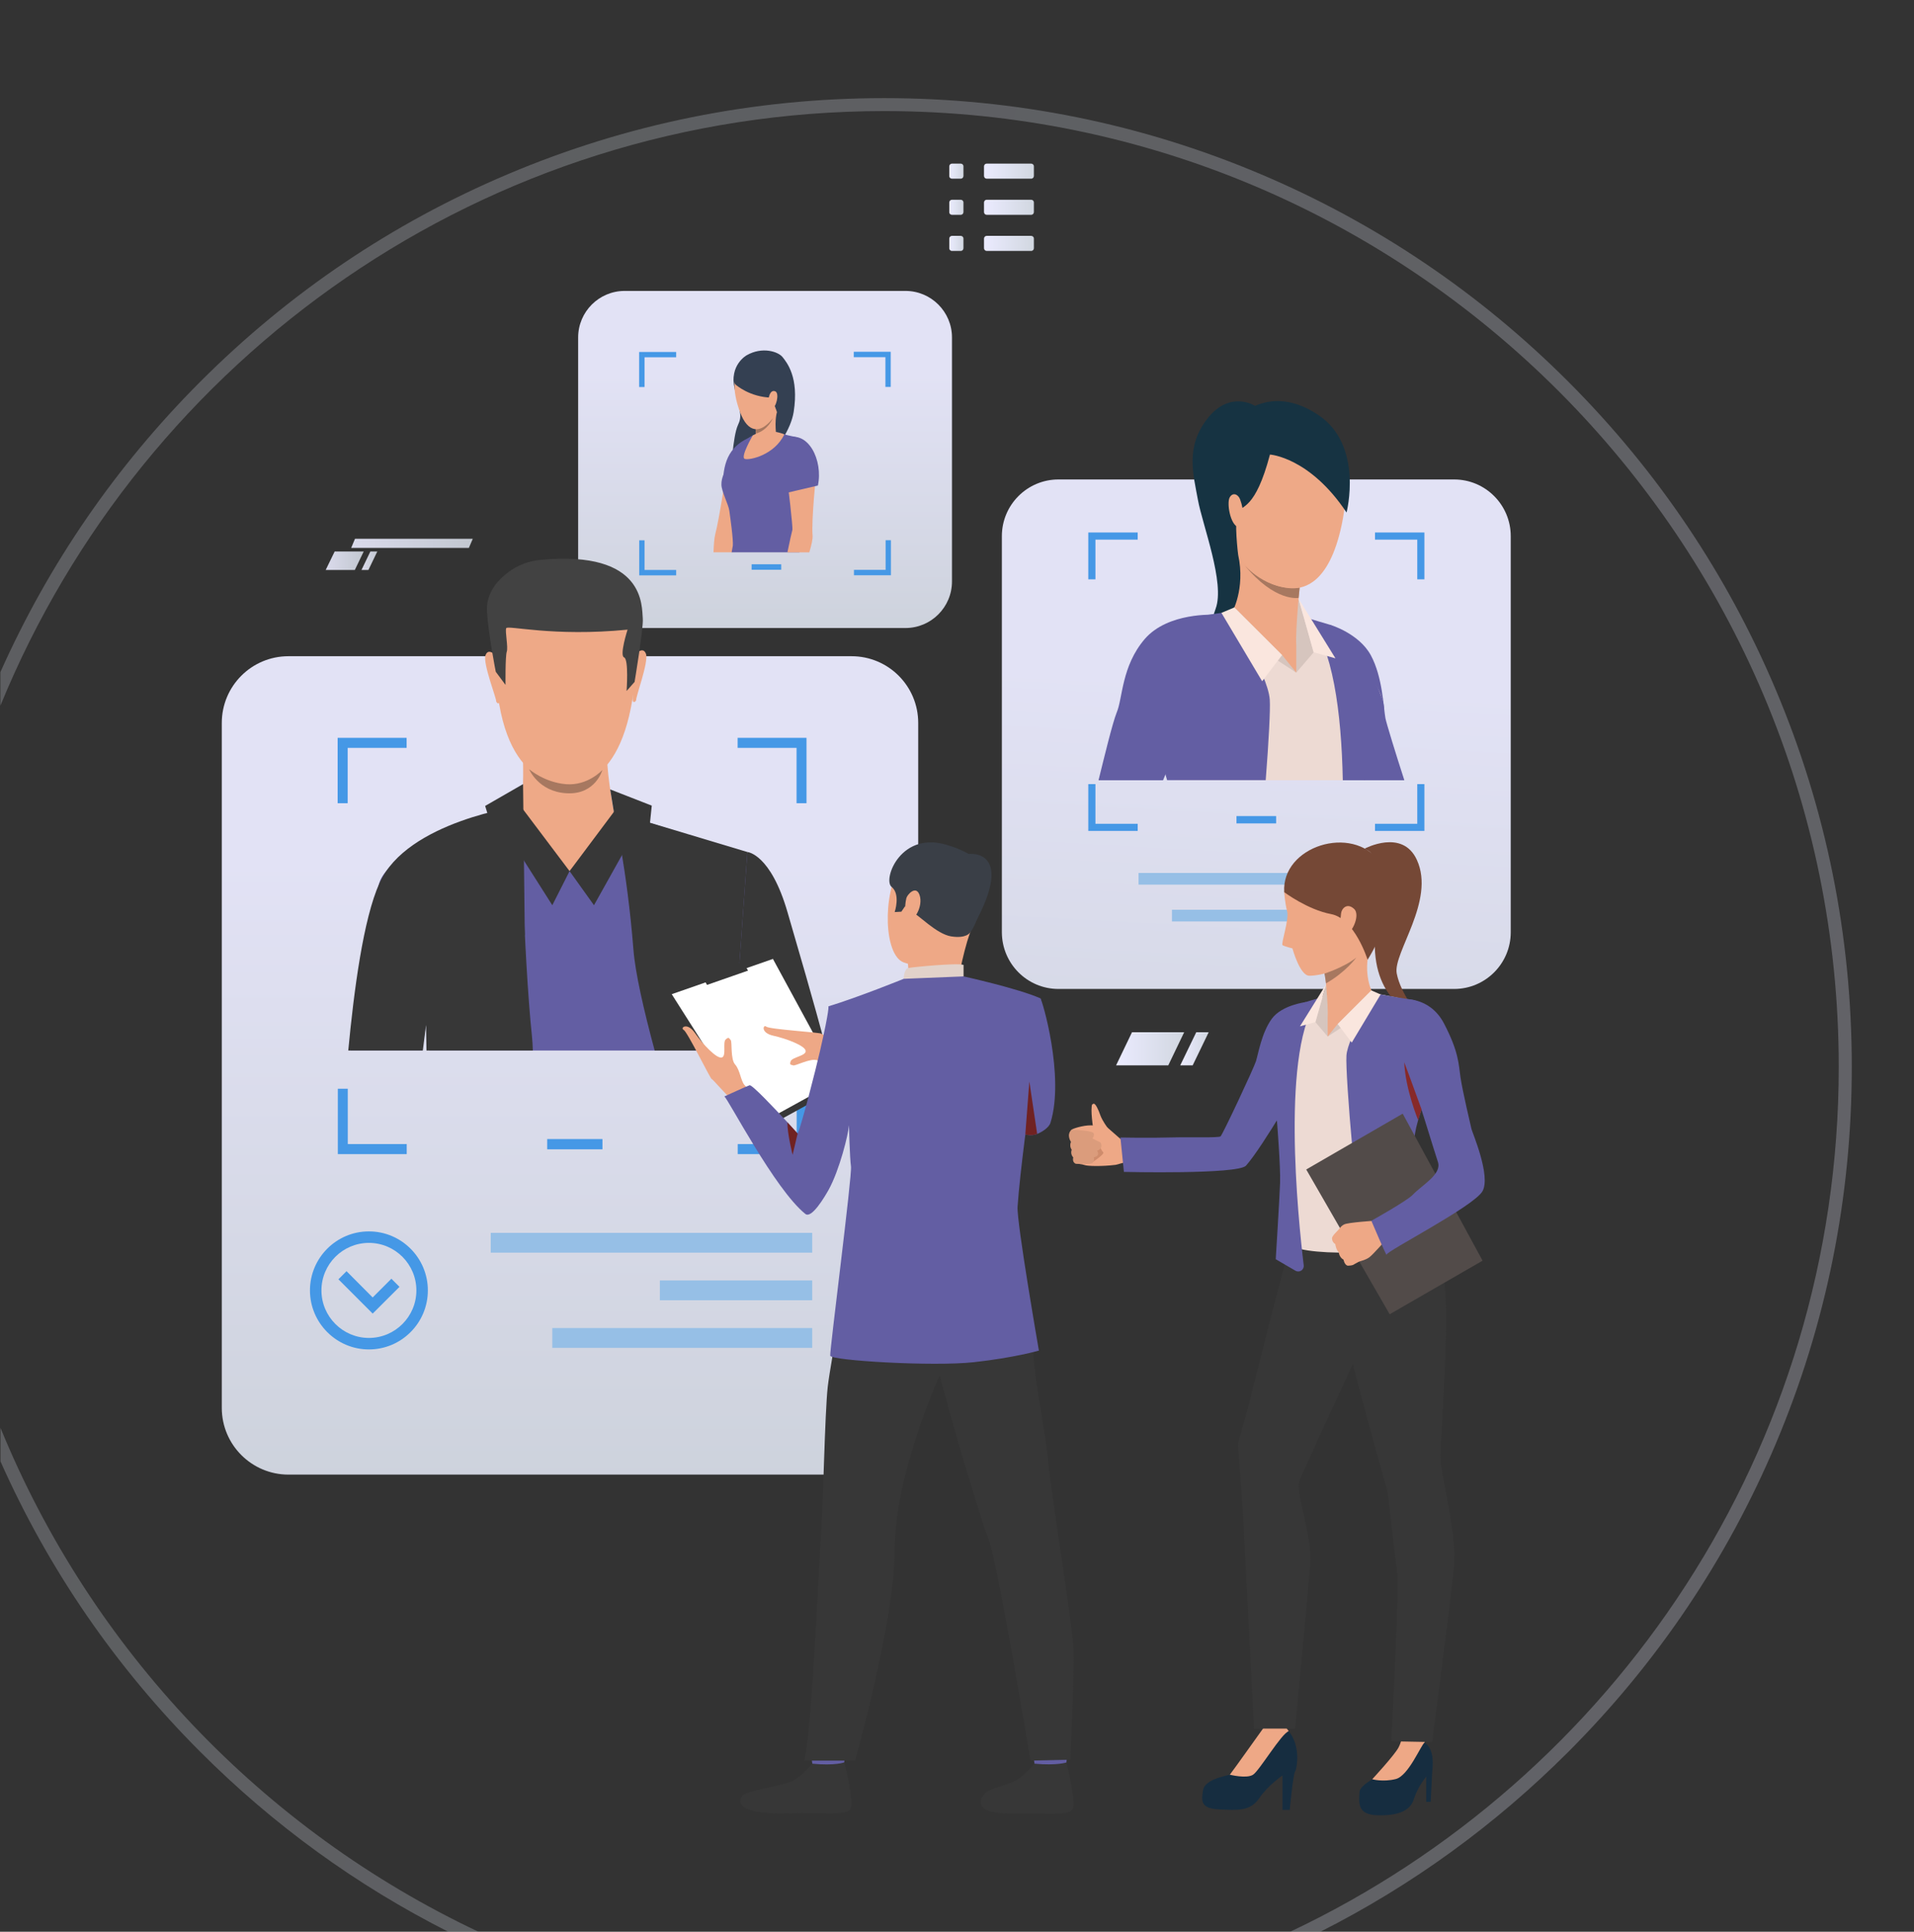 <svg width="551" height="556" viewBox="0 0 551 556" fill="none" xmlns="http://www.w3.org/2000/svg">
<rect x="0" y="0" width="551" height="556" fill="#333333" stroke="none"/>
<g opacity="0.95">
<path opacity="0.28" d="M137.75 556H129.057C102.701 542.684 78.734 525.309 57.627 504.181C33.354 479.884 14.025 451.806 0.139 420.614V410.967C26.245 474.796 75.651 526.699 137.75 556ZM57.627 109.893C83.205 84.29 112.977 64.19 146.165 50.151C180.491 35.612 216.984 28.245 254.56 28.245C292.163 28.245 328.628 35.612 362.982 50.151C396.142 64.19 425.942 84.29 451.52 109.893C477.098 135.497 497.177 165.299 511.202 198.52C525.727 232.881 533.087 269.41 533.087 307.051C533.087 344.692 525.727 381.194 511.202 415.554C497.177 448.748 477.098 478.577 451.52 504.181C430.413 525.309 406.446 542.684 380.09 556H371.397C464.629 511.993 529.338 416.944 529.338 307.051C529.338 155.374 406.057 31.97 254.532 31.97C139.722 31.97 41.158 102.804 0.111 203.107V193.46C14.025 162.296 33.354 134.191 57.627 109.893Z" fill="url(#paint0_linear_15_2039)"/>
</g>
<path opacity="0.95" d="M304.716 284.644H418.61C427.608 284.644 434.912 277.333 434.912 268.325V154.318C434.912 145.31 427.608 137.999 418.61 137.999H304.716C295.718 137.999 288.414 145.31 288.414 154.318V268.325C288.442 277.36 295.718 284.644 304.716 284.644Z" fill="url(#paint1_linear_15_2039)"/>
<path d="M327.767 251.256H395.587V254.62H327.767V251.256Z" fill="#96BFE6"/>
<path d="M337.376 261.848H385.978V265.212H337.376V261.848Z" fill="#96BFE6"/>
<path opacity="0.95" d="M83.039 424.423H245.145C255.754 424.423 264.335 415.832 264.335 405.213V208.083C264.335 197.463 255.754 188.873 245.145 188.873H83.039C72.43 188.873 63.848 197.463 63.848 208.083V405.213C63.848 415.832 72.457 424.423 83.039 424.423Z" fill="url(#paint2_linear_15_2039)"/>
<path d="M157.524 327.845H173.437V330.792H157.524V327.845Z" fill="#4598E6"/>
<path d="M141.277 354.839H233.814V360.538H141.277V354.839Z" fill="#96BFE6"/>
<path d="M158.996 382.25H233.814V387.949H158.996V382.25Z" fill="#96BFE6"/>
<path d="M189.962 368.544H233.814V374.243H189.962V368.544Z" fill="#96BFE6"/>
<path d="M117.06 212.364V215.255H100.091V231.185H97.203V212.364H117.06ZM232.203 231.185H229.315V215.255H212.346V212.364H232.175V231.185H232.203ZM100.119 313.362V329.291H117.087V332.182H97.258V313.362H100.119ZM229.315 313.362H232.203V332.182H212.374V329.291H229.343V313.362H229.315Z" fill="#4598E6"/>
<path d="M106.201 388.394C115.56 388.394 123.169 380.777 123.169 371.408C123.169 362.039 115.56 354.422 106.201 354.422C96.841 354.422 89.232 362.039 89.232 371.408C89.232 380.777 96.869 388.394 106.201 388.394ZM106.201 357.73C113.755 357.73 119.865 363.874 119.865 371.408C119.865 378.97 113.727 385.086 106.201 385.086C98.674 385.086 92.537 378.942 92.537 371.408C92.537 363.846 98.674 357.73 106.201 357.73Z" fill="#4598E6"/>
<path d="M107.284 378.08L115.004 370.379L112.671 368.044L107.284 373.437L99.757 365.876L97.425 368.211L107.284 378.08Z" fill="#4598E6"/>
<path opacity="0.95" d="M179.825 180.756H260.669C268.057 180.756 274.056 174.751 274.056 167.356V97.133C274.056 89.738 268.057 83.734 260.669 83.734H179.825C172.437 83.734 166.438 89.738 166.438 97.133V167.328C166.411 174.751 172.409 180.756 179.825 180.756Z" fill="url(#paint3_linear_15_2039)"/>
<path d="M216.373 162.408H224.899V163.992H216.373V162.408Z" fill="#4598E6"/>
<path d="M214.957 102.248C214.957 102.248 209.874 105.028 211.485 111.895C213.096 118.762 213.707 119.651 212.402 122.431C211.096 125.211 209.93 136.832 211.346 138.944C212.735 141.057 226.899 128.575 228.482 118.567C230.065 108.559 226.51 104.333 225.26 102.749C223.983 101.192 219.428 99.691 214.957 102.248Z" fill="#344052"/>
<path d="M205.403 158.96H210.847C211.096 156.264 211.346 154.401 211.291 154.123C211.208 153.678 216.706 139.25 217.206 138.055C217.734 136.859 219.734 133.662 220.011 130.66C220.289 127.658 216.345 126.434 216.345 126.434C211.041 127.38 209.264 134.719 209.264 134.719C209.264 134.719 207.042 149.592 205.903 153.762C205.625 154.846 205.487 156.736 205.403 158.96Z" fill="#EEA886"/>
<path d="M208.153 138.305L216.262 141.724C216.262 141.724 223.705 123.237 217.456 125.295C211.235 127.352 208.43 131.244 208.153 138.305Z" fill="#635EA3"/>
<path d="M209.958 147.006C210.208 148.841 211.152 155.346 210.958 157.098C210.93 157.376 210.791 158.043 210.624 158.96H230.148C229.62 157.098 229.148 155.458 228.871 154.512C227.926 151.371 228.843 150.509 229.315 148.007C229.509 147.034 230.148 145.144 230.87 143.031C231.12 142.336 231.342 141.585 231.592 140.863C232.453 138.194 232.842 135.469 233.092 133.885C234.258 126.379 228.482 125.656 228.482 125.656C226.343 125.267 222.594 124.099 222.594 124.099L216.734 125.322C216.734 125.322 216.179 125.545 215.373 126.129C214.985 126.407 214.54 126.796 214.04 127.296C213.402 127.963 212.124 129.854 210.847 131.911C210.458 132.55 210.069 133.19 209.708 133.829C208.514 135.886 207.653 137.554 207.681 139.445C207.653 141.307 209.708 145.172 209.958 147.006Z" fill="#635EA3"/>
<path d="M216.707 125.322C216.707 125.322 213.041 131.605 214.401 132.078C215.762 132.55 222.983 130.966 225.788 125.017C225.788 125.017 221.039 122.848 216.707 125.322Z" fill="#EEA886"/>
<path d="M217.234 128.186C217.234 128.186 220.511 129.576 223.455 125.017C223.455 125.017 222.65 119.846 224.344 116.843C226.038 113.841 216.984 120.43 216.984 120.43C216.984 120.43 217.123 121.041 217.29 121.959C217.373 122.431 217.456 122.959 217.512 123.543C217.568 124.016 217.595 124.516 217.623 125.017C217.651 126.184 217.568 127.352 217.234 128.186Z" fill="#EEA886"/>
<path d="M225.343 135.247C226.01 138.722 230.842 143.059 230.842 143.059C231.092 142.364 231.315 141.613 231.564 140.89C228.232 138.722 225.343 135.247 225.343 135.247Z" fill="#635EA3"/>
<path d="M226.565 137.999C226.871 139.25 228.287 152.038 228.121 152.483C228.037 152.733 227.343 155.68 226.677 158.988H232.981C233.62 156.875 234.008 155.124 233.925 154.123C233.536 149.814 234.98 136.053 234.98 136.053C234.98 136.053 236.286 127.741 229.398 126.685C229.398 126.685 225.316 127.213 225.066 130.243C224.788 133.245 226.232 136.72 226.565 137.999Z" fill="#EEA886"/>
<path d="M235.453 139.751L226.899 141.752C226.899 141.752 220.122 128.547 226.232 126.157C232.675 123.627 237.008 132.551 235.453 139.751Z" fill="#635EA3"/>
<path d="M215.734 102.971C215.734 102.971 208.292 105.696 213.013 118.539C217.734 131.383 227.343 116.343 225.899 108.448C224.427 100.58 215.734 102.971 215.734 102.971Z" fill="#EEA987"/>
<path d="M211.874 110.783C211.874 110.783 215.79 114.286 222.094 114.453C222.094 114.453 223.566 118.039 223.816 119.151C223.816 119.151 230.037 108.448 222.872 103.055C215.706 97.661 209.235 108.531 211.874 110.783Z" fill="#344052"/>
<path d="M221.233 115.231C221.233 114.286 221.733 112.09 223.149 112.618C224.566 113.146 223.288 117.622 222.344 117.399C222.372 117.399 221.233 117.483 221.233 115.231Z" fill="#EEA987"/>
<path d="M217.595 124.794C221.094 123.821 222.427 120.485 222.483 120.374C219.65 124.044 217.512 123.515 217.512 123.515C217.567 124.016 217.567 124.322 217.595 124.794Z" fill="#A77860"/>
<path d="M194.655 101.275V102.832H185.546V111.395H183.991V101.303H194.655V101.275ZM256.448 111.367H254.893V102.804H245.784V101.248H256.421V111.367H256.448ZM185.546 155.485V164.048H194.655V165.605H184.018V155.513H185.546V155.485ZM254.921 155.485H256.476V165.577H245.839V164.02H254.949V155.485H254.921Z" fill="#4598E6"/>
<path d="M355.956 234.882H367.37V236.995H355.956V234.882Z" fill="#4598E6"/>
<path d="M327.517 153.261V155.319H315.353V166.744H313.298V153.261H327.517ZM410.056 166.744H408.001V155.319H395.837V153.261H410.056V166.744ZM315.353 225.68V237.106H327.517V239.163H313.298V225.68H315.353ZM408.001 225.68H410.056V239.163H395.837V237.106H408.001V225.68Z" fill="#4598E6"/>
<path d="M361.316 116.815C361.316 116.815 354.123 112.201 347.652 120.402C341.181 128.603 343.514 136.47 344.847 143.837C346.18 151.148 352.706 167.828 349.957 175.195C347.18 182.562 350.734 186.399 350.734 186.399C350.734 186.399 373.008 192.098 370.397 158.571C367.814 125.044 361.316 116.815 361.316 116.815Z" fill="#163342"/>
<path d="M374.869 191.153C374.869 191.153 381.395 208.444 387.56 224.568H404.279C401.724 216.673 399.141 208.25 398.836 206.721C398.281 203.718 398.031 194.822 394.615 188.567C391.199 182.312 383.034 179.866 383.034 179.866C369.592 180.478 374.869 191.153 374.869 191.153Z" fill="#635EA3"/>
<path d="M332.988 208.027C332.988 208.027 335.599 216.506 338.098 224.568H392.615C392.837 223.873 393.143 223.123 393.476 222.317C397.475 213.059 399.419 205.192 397.475 199.938C395.531 194.683 384.478 180.283 381.617 179.727C378.757 179.143 370.564 175.279 370.564 175.279C365.204 174.473 357.567 174.862 354.928 175.807C352.318 176.725 337.682 178.198 332.322 182.368C326.156 187.15 332.988 208.027 332.988 208.027Z" fill="#EDDAD3"/>
<path d="M373.174 193.599L378.173 187.761L373.841 172.36C373.841 172.332 372.369 180.922 373.174 193.599Z" fill="#D6C5BE"/>
<path d="M374.48 165.771C374.48 165.771 372.841 180.867 373.175 185.759C373.175 185.759 364.649 194.322 354.928 175.751C354.928 175.751 359.011 168.106 355.928 157.681C352.873 147.284 374.48 165.771 374.48 165.771Z" fill="#EEA886"/>
<path d="M373.174 185.787V193.599L363.343 186.26L373.174 185.787Z" fill="#EEA886"/>
<path d="M373.174 193.599L369.092 188.54L355.345 174.834L350.901 179.115L373.174 193.599Z" fill="#D6C5BE"/>
<path d="M327.267 194.183C327.267 194.183 329.628 202.912 335.988 224.54H364.371C365.26 213.17 365.732 204.107 365.537 201.355C364.982 193.655 353.456 176.141 353.456 176.141C353.456 176.141 346.263 177.002 338.543 178.698C329.739 180.589 327.267 194.183 327.267 194.183Z" fill="#635EA3"/>
<path d="M376.646 177.976C383.672 186.399 386.172 204.886 386.561 224.568H392.865C400.197 209.251 398.225 202.273 398.225 202.273C394.393 189.179 383.034 179.866 383.034 179.866L376.646 177.976Z" fill="#635EA3"/>
<path d="M378.174 187.733L384.45 189.485L373.841 172.332L378.174 187.733Z" fill="#FAE6DE"/>
<path d="M369.092 188.54L363.343 196.073L351.623 176.391L355.345 174.834L369.092 188.54Z" fill="#FAE6DE"/>
<path d="M374.146 169.107L373.841 172.082C373.841 172.082 367.065 173.416 358.205 162.574C358.177 162.546 364.482 170.247 374.146 169.107Z" fill="#A77860"/>
<path d="M372.425 169.33C375.091 169.218 382.562 168.357 386.227 151.148C390.727 130.132 380.784 119.234 372.286 117.205C363.788 115.175 355.928 118.15 351.568 129.131C351.568 129.131 348.374 137.693 353.54 152.955C358.705 168.218 369.536 169.413 372.425 169.33Z" fill="#EEA987"/>
<path d="M365.593 130.827C365.593 130.827 377.007 131.549 387.644 147.507C387.644 147.507 392.615 128.297 379.618 119.512C366.62 110.755 357.511 118.289 354.345 122.097C354.345 122.097 349.79 123.154 349.651 131.772C349.513 140.418 343.708 153.428 356.428 159.628C356.428 159.628 355.206 149.758 356.345 147.507C357.483 145.255 361.371 146.812 365.593 130.827Z" fill="#163342"/>
<path d="M356.983 143.698C356.4 142.197 354.845 141.613 353.984 143.198C353.123 144.81 354.15 151.01 356.455 151.705C358.733 152.4 358.15 146.728 356.983 143.698Z" fill="#EEA987"/>
<path d="M316.242 224.568H334.821C336.765 219.787 338.598 215.533 339.792 212.475C343.819 202.356 359.816 183.285 349.624 176.947C349.624 176.947 336.265 176.141 329.545 183.925C322.851 191.736 323.212 200.994 321.491 205.025C320.269 208.027 317.797 218.285 316.242 224.568Z" fill="#635EA3"/>
<path d="M100.841 302.353H121.531C122.253 297.349 122.781 293.735 122.781 293.735C122.781 293.735 123.086 297.098 123.559 302.353H210.569C210.958 298.572 211.319 296.237 211.485 296.153C211.735 296.014 212.652 298.544 213.846 302.353H237.286C231.176 278 222.539 248.81 217.179 246.753C208.125 243.278 171.188 231.88 171.188 231.88H150.109C150.109 231.88 112.644 242.583 109.173 254.203C106.701 262.487 103.452 280.752 100.841 302.353Z" fill="#635EA3"/>
<path d="M123.059 286.507L123.753 286.368C123.725 286.173 120.309 267.436 125.142 256.816L124.503 256.538C119.559 267.353 123.031 286.312 123.059 286.507Z" fill="#635EA3"/>
<path d="M123.197 282.726C123.225 282.587 125.225 268.048 129.585 262.599L129.057 262.154C124.558 267.742 122.586 282.003 122.503 282.615L123.197 282.726Z" fill="#635EA3"/>
<path d="M159.69 163.408C159.69 163.408 140 166.522 142.999 197.352C145.999 228.182 163.356 225.653 164.523 225.625C165.689 225.597 181.964 226.181 183.241 188.54C183.241 188.54 183.797 160.712 159.69 163.408Z" fill="#EEA987"/>
<path d="M150.497 216.534C150.497 216.534 151.025 229.211 149.803 231.963C148.581 234.715 166.05 243.528 176.714 233.687C176.714 233.687 174.132 219.898 174.854 215.033C175.576 210.168 150.497 216.534 150.497 216.534Z" fill="#EEA987"/>
<path d="M142.694 188.623C142.694 188.623 140.527 186.316 139.75 188.651C138.972 190.986 143.083 201.411 142.833 201.884C142.833 201.884 143.221 202.801 143.749 202.301C144.249 201.8 142.694 188.623 142.694 188.623Z" fill="#EEA987"/>
<path d="M183.019 188.234C183.019 188.234 185.13 185.899 185.963 188.206C186.796 190.513 182.852 201.022 183.158 201.494C183.158 201.494 182.769 202.412 182.241 201.911C181.714 201.439 183.019 188.234 183.019 188.234Z" fill="#EEA987"/>
<path d="M142.721 193.349L145.526 197.13C145.526 197.13 145.443 188.873 145.887 187.567C146.332 186.26 145.36 181.756 145.721 180.811C146.109 179.866 159.19 183.341 180.658 181.228C180.658 181.228 178.27 188.679 179.658 189.207C181.047 189.735 180.38 198.881 180.38 198.881L182.685 196.268C182.685 196.268 185.296 180.644 185.046 178.031C184.713 174.556 185.907 158.321 155.719 161.129C152.275 161.435 148.942 162.686 146.193 164.798C143.082 167.161 139.889 170.859 140.194 175.946C140.583 182.618 142.721 193.349 142.721 193.349Z" fill="#424242"/>
<path d="M149.831 231.963C149.831 231.963 145.388 232.908 163.967 250.728C163.967 250.728 177.159 236.133 176.715 233.687C176.298 231.24 149.831 231.963 149.831 231.963Z" fill="#EEA987"/>
<path d="M213.485 302.353H237.952C234.147 287.813 229.565 272.468 226.732 262.627C221.844 245.696 215.151 245.224 215.151 245.224L211.513 296.153C211.513 296.153 212.318 298.628 213.485 302.353Z" fill="#373737"/>
<path d="M163.967 250.728L158.996 260.542L143.277 235.8L149.831 231.963L163.967 250.728Z" fill="#373737"/>
<path d="M100.258 302.353H121.725C122.281 297.905 122.642 294.986 122.642 294.986C122.642 294.986 122.697 297.821 122.781 302.353H153.386C153.358 300.991 153.275 299.712 153.164 298.544C150.609 274.136 149.859 231.963 149.859 231.963C149.859 231.963 117.143 236.356 109.228 254.203C104.59 264.489 101.896 285.089 100.258 302.353Z" fill="#373737"/>
<path d="M163.967 250.728L170.994 260.542L181.158 242.36L176.715 233.687L163.967 250.728Z" fill="#373737"/>
<path d="M176.715 233.687C176.715 233.687 180.492 249.866 182.352 273.33C182.88 280.002 185.269 290.51 188.462 302.353H210.874L211.513 296.153L215.151 245.224L176.715 233.687Z" fill="#373737"/>
<path d="M150.581 225.68L139.666 231.963L151.081 269.271L150.581 225.68Z" fill="#373737"/>
<path d="M175.659 227.209L176.714 233.687L183.935 267.798L187.629 231.88L175.659 227.209Z" fill="#373737"/>
<path d="M173.41 221.622C173.41 221.622 169.244 226.209 162.967 225.708C156.719 225.208 152.331 221.399 152.331 221.399C152.331 221.399 154.997 227.932 163.217 228.321C171.466 228.738 173.41 221.622 173.41 221.622Z" fill="#A77860"/>
<path d="M393.393 244.612C397.892 246.419 395.337 255.704 395.781 272.607C396.226 289.509 408.668 292.567 408.668 292.567C408.668 292.567 403.196 286.09 402.086 280.168C400.975 274.247 413.278 259.263 407.89 247.503C403.752 238.413 392.865 244.251 392.865 244.251L393.393 244.612Z" fill="#754836"/>
<path d="M321.824 335.101C321.824 335.101 324.046 334.323 325.351 334.573C326.656 334.823 322.879 328.096 322.879 328.096L321.824 335.101Z" fill="#EEA886"/>
<path d="M322.879 328.096C322.879 328.096 319.408 325.038 318.852 324.565C318.297 324.12 316.325 323.926 314.048 323.898C311.77 323.87 308.688 324.871 308.466 325.177C308.243 325.51 307.882 325.733 307.882 326.733C307.882 327.734 308.466 328.596 308.466 328.596C308.466 328.596 307.882 329.847 308.66 330.848C308.66 330.848 308.188 332.043 309.243 333.044C309.243 333.044 308.799 334.239 309.632 334.879C309.632 334.879 311.604 335.073 312.326 335.351C313.048 335.629 317.158 335.768 321.157 335.268C321.13 335.268 325.545 334.906 322.879 328.096Z" fill="#EEA886"/>
<path d="M316.159 329.013C316.159 329.013 317.047 331.181 317.603 331.654C318.158 332.127 314.076 334.823 314.076 334.823C314.076 334.823 313.548 330.181 316.159 329.013Z" fill="#CF8C6C"/>
<path d="M309.049 325.177C309.049 325.177 314.825 325.371 314.909 326.317C314.992 327.262 314.464 327.651 314.464 327.651L316.797 328.819C316.797 328.819 317.908 330.459 315.797 331.209C315.797 331.209 316.992 332.627 314.881 333.1C314.881 333.1 315.242 334.406 314.298 334.796C313.353 335.185 309.632 334.907 309.632 334.907C309.632 334.907 308.604 334.573 308.965 333.128C308.965 333.128 308.021 332.21 308.521 330.904C308.521 330.904 307.771 330.042 308.299 328.652C308.299 328.652 306.91 326.622 308.438 325.232C308.466 325.177 308.799 325.149 309.049 325.177Z" fill="#DB9C7C"/>
<path d="M314.937 326.261C314.937 326.261 313.992 320.868 314.27 318.532C314.326 318.004 314.326 317.81 314.826 317.671C315.353 317.532 316.214 319.366 316.77 321.006C317.353 322.619 318.88 324.648 318.88 324.648C318.88 324.648 318.964 326.288 314.937 326.261Z" fill="#EEA886"/>
<path d="M404.28 500.595C404.28 500.595 398.059 509.713 395.865 511.659C395.865 511.659 391.504 513.911 391.393 515.718C391.143 519.137 390.838 522.306 396.559 522.473C402.28 522.64 405.974 521.278 407.029 517.803C408.084 514.328 410.584 511.353 410.584 511.353V518.609H411.861C411.861 518.609 412.195 511.603 412.278 510.297C412.361 509.018 413.194 504.042 410.473 501.846C407.751 499.649 404.28 500.595 404.28 500.595Z" fill="#162D40"/>
<path d="M395.032 512.104C395.032 512.104 398.114 512.966 401.808 512.048C405.474 511.131 409.029 502.318 410.084 501.568L411.028 498.009H403.863C403.863 498.009 403.808 500.65 402.641 502.902C401.475 505.154 395.032 512.104 395.032 512.104Z" fill="#EEA886"/>
<path d="M363.816 497.175C363.816 497.175 362.872 499.399 361.122 501.679C359.817 503.375 355.817 510.297 354.04 510.797C352.263 511.27 346.791 512.243 346.319 515.301C345.847 518.359 345.597 520.555 350.985 520.777C356.373 521.028 359.928 521.333 362.51 517.553C365.093 513.772 369.204 511.02 369.204 511.02V520.916H371.286C371.286 520.916 372.259 510.63 372.814 509.908C373.369 509.185 374.841 501.29 369.842 497.175C364.816 493.061 363.816 497.175 363.816 497.175Z" fill="#162D40"/>
<path d="M354.04 510.797C354.04 510.797 358.872 512.02 360.733 510.797C362.594 509.574 368.898 498.927 370.981 498.287C370.981 498.287 368.954 494.173 363.843 497.175C363.816 497.175 355.401 509.046 354.04 510.797Z" fill="#EEA886"/>
<path d="M407.029 349.085C407.029 349.085 413.833 357.953 415.694 368.489C417.555 379.025 414.611 414.331 414.694 419.53C414.777 424.728 419.499 441.325 418.554 451.111C417.61 460.896 412.306 501.401 412.306 501.401L400.502 501.178C400.502 501.178 402.863 457.06 402.252 452.945C401.641 448.831 399.725 431.345 399.475 429.649C399.225 427.953 386.033 383.167 386.033 375.578C386.005 367.989 390.588 336.714 407.029 349.085Z" fill="#373737"/>
<path d="M372.786 352.56C372.786 352.56 361.594 395.344 360.261 401.265C358.928 407.187 356.262 414.943 356.401 416.027C356.539 417.111 357.817 435.376 357.817 435.376L361.011 497.537H372.814C372.814 497.537 376.591 457.977 377.202 449.999C377.813 442.02 372.842 429.677 374.064 426.285C375.286 422.894 393.532 383.835 393.532 383.835C393.532 383.835 407.307 340.133 372.786 352.56Z" fill="#373737"/>
<path d="M375.925 288.425C375.925 288.425 369.009 289.231 366.093 293.262C363.177 297.293 362.205 303.409 361.566 305.439C360.928 307.468 351.957 326.594 351.374 327.067C350.791 327.54 342.598 327.234 337.682 327.373C330.767 327.567 322.546 327.401 322.546 327.401L323.546 337.297C323.546 337.297 356.429 338.076 358.706 335.49C363.733 329.791 375.036 309.914 375.036 309.914C375.036 309.914 386.811 293.763 375.925 288.425Z" fill="#635EA3"/>
<path d="M384.062 285.367C384.062 285.367 378.257 288.119 376.258 288.508C374.258 288.898 366.426 299.072 365.066 302.77C363.705 306.467 365.066 312.055 367.898 318.588C370.731 325.121 368.065 327.289 369.343 333.822C370.62 340.355 371.759 354.172 371.509 357.814C371.259 361.455 404.085 362.123 411.584 355.506C411.584 355.506 404.058 344.22 403.086 342.607C402.114 340.995 402.919 332.21 403.808 329.958C404.696 327.706 413.972 309.525 413.972 309.525C413.972 309.525 415.417 293.735 411.056 290.343C407.279 287.396 396.948 286.34 395.087 285.701C393.227 285.089 387.839 284.811 384.062 285.367Z" fill="#EDDAD3"/>
<path d="M382.201 298.322L378.674 294.18L381.729 283.31C381.757 283.31 382.784 289.37 382.201 298.322Z" fill="#D6C5BE"/>
<path d="M381.285 278.667C381.285 278.667 382.451 289.315 382.201 292.79C382.201 292.79 388.228 298.822 395.087 285.728C395.087 285.728 392.199 280.335 394.365 272.968C396.559 265.629 381.285 278.667 381.285 278.667Z" fill="#EEA886"/>
<path d="M382.201 292.79V298.322L389.144 293.123L382.201 292.79Z" fill="#EEA886"/>
<path d="M382.201 298.322L385.089 294.736L394.782 285.061L397.92 288.091L382.201 298.322Z" fill="#D6C5BE"/>
<path d="M393.365 363.068C396.087 376.162 415.861 361.595 415.861 361.595C415.861 361.595 403.03 340.05 408.14 322.814C408.168 322.675 408.223 322.536 408.251 322.397C408.584 321.312 408.89 320.284 409.223 319.283C413.889 305.049 418.11 301.713 418.11 301.713C418.11 301.713 412.167 288.647 406.668 287.786C401.169 286.924 396.143 285.979 396.143 285.979C396.143 285.979 388.005 298.35 387.616 303.798C387.228 309.247 390.644 349.974 393.365 363.068Z" fill="#635EA3"/>
<path d="M363.816 304.326C363.816 304.326 365.121 316.67 367.62 322.813C367.62 322.813 368.676 335.879 368.509 340.466C368.342 345.053 367.259 362.428 367.259 362.428L372.925 365.737C374.064 366.404 375.48 365.486 375.313 364.152C373.703 350.919 368.509 300.74 379.757 287.257L375.23 288.592C375.23 288.62 365.954 297.293 363.816 304.326Z" fill="#635EA3"/>
<path d="M378.674 294.18L374.23 295.403L381.756 283.31L378.674 294.18Z" fill="#FAE6DE"/>
<path d="M385.089 294.736L389.144 300.073L397.448 286.229L394.782 285.061L385.089 294.736Z" fill="#FAE6DE"/>
<path d="M365.593 324.315C365.593 324.315 362.955 316.003 364.51 310.137C364.51 310.137 364.288 315.335 367.398 322.174L365.593 324.315Z" fill="#635EA3"/>
<path d="M385.478 244.306C381.229 243.889 371.703 245.585 369.703 256.816C369.703 256.816 369.898 259.874 370.537 262.293C371.175 264.712 368.676 271.662 369.231 272.051C369.787 272.412 372.064 272.968 372.064 272.968C372.064 272.968 374.175 280.78 376.896 280.836C379.59 280.891 389.921 279.279 395.198 269.91C400.447 260.569 402.613 245.947 385.478 244.306Z" fill="#EEA886"/>
<path d="M369.703 256.789C369.703 256.789 376.396 261.82 383.201 263.099C390.005 264.378 393.698 276.221 393.698 276.221C393.698 276.221 405.141 259.013 397.198 248.032C389.283 237.106 368.842 243.584 369.703 256.789Z" fill="#754836"/>
<path d="M386.061 262.932C386.172 261.598 387.728 259.68 389.81 261.598C391.893 263.516 388.672 269.688 386.922 268.993C385.2 268.298 385.978 264.295 386.061 262.932Z" fill="#EEA886"/>
<path d="M381.284 280.224C381.451 281.058 381.59 282.031 381.729 283.032C387.45 279.779 390.449 275.609 390.449 275.609C387.117 278.334 381.284 280.224 381.284 280.224Z" fill="#A77860"/>
<path d="M376.036 336.602L400.059 378.275L426.803 362.846L403.808 320.534L376.036 336.602Z" fill="#524B49"/>
<path d="M387.95 364.291C387.95 364.291 389.033 364.291 389.533 364.069C389.533 364.069 390.366 363.568 390.977 363.263C391.171 363.151 391.338 363.096 391.477 363.04C391.977 362.873 393.087 362.651 394.171 361.9C395.226 361.15 399.003 356.813 399.003 356.813L397.226 354.116L395.92 351.336C395.92 351.336 388.005 351.837 386.95 352.421C386.839 352.476 386.755 352.532 386.644 352.587C385.783 353.171 385.395 353.95 384.978 354.311C384.839 354.45 383.395 355.84 383.451 356.424C383.506 357.258 383.895 357.786 384.395 358.064C384.395 358.064 384.589 359.676 385.395 360.427C385.395 360.427 385.533 361.928 386.783 362.568C386.755 362.568 387.061 364.069 387.95 364.291Z" fill="#EEA886"/>
<path d="M403.558 287.591C403.558 287.591 411.528 286.563 415.722 294.625C419.916 302.687 419.888 306.106 420.443 310.054C420.971 313.779 423.359 323.898 423.609 324.954C423.859 326.011 429.247 338.493 426.775 342.858C424.276 347.25 399.003 360.149 399.17 361.122C399.336 362.095 394.782 351.364 394.782 351.364C394.782 351.364 405.002 345.665 406.668 343.914C409.39 341.05 415.139 337.992 413.945 334.434C412.556 330.264 408.39 316.253 407.446 314.196C406.502 312.111 397.42 290.204 403.558 287.591Z" fill="#635EA3"/>
<path d="M404.252 305.744C404.557 313.473 408.251 322.397 408.251 322.397C408.584 321.312 408.89 320.284 409.223 319.283C407.14 313.445 404.252 305.744 404.252 305.744Z" fill="#872929"/>
<path d="M243.09 312.111L217.428 326.233L191.656 285.645L222.844 274.803L243.09 312.111Z" fill="#373737"/>
<path d="M241.479 310.915L217.484 324.12L193.378 286.146L222.511 275.999L241.479 310.915Z" fill="white"/>
<path d="M250.255 303.799C250.255 303.799 245.784 301.658 243.84 300.546C241.868 299.434 236.841 297.905 236.424 297.516C236.008 297.127 221.483 296.265 220.594 295.486C219.705 294.736 218.845 297.266 222.622 298.1C226.399 298.934 231.647 300.935 231.925 302.409C232.203 303.882 228.065 304.243 227.621 305.439C227.204 306.662 227.732 306.384 228.343 306.634C228.954 306.884 233.286 304.494 235.202 305.161C237.119 305.856 240.035 304.911 241.507 305.411C242.979 305.911 250.088 308.302 250.088 308.302L250.255 303.799Z" fill="#EEA886"/>
<path d="M216.178 321.146C216.178 321.146 212.429 317.754 210.596 316.364C208.791 314.946 205.375 310.776 204.875 310.554C204.375 310.304 197.877 296.932 196.794 296.404C195.71 295.876 197.793 294.069 200.043 297.293C202.292 300.518 206.236 304.688 207.736 304.382C209.235 304.077 207.958 300.018 208.93 299.156C209.902 298.294 209.874 298.906 210.346 299.351C210.818 299.795 210.235 304.855 211.624 306.384C213.012 307.913 213.262 311.054 214.29 312.25C215.318 313.445 220.372 319.228 220.372 319.228L216.178 321.146Z" fill="#EEA886"/>
<path d="M296.996 501.846C296.996 501.846 297.801 507.489 297.912 508.323C298.023 509.157 306.938 507.823 306.938 507.823L307.66 501.095C307.66 501.123 298.134 501.067 296.996 501.846Z" fill="#635EA3"/>
<path d="M297.829 507.628C297.829 507.628 294.996 511.02 292.274 512.521C289.525 513.994 285.248 514.578 283.609 516.135C282.443 517.247 279.36 522.001 290.719 521.917C302.078 521.834 307.549 522.584 308.771 520.75C309.993 518.915 307.021 507.267 307.021 507.267C307.021 507.267 304.328 508.212 297.829 507.628Z" fill="#373737"/>
<path d="M233.036 501.846C233.036 501.846 233.842 507.489 233.953 508.323C234.064 509.157 242.979 507.823 242.979 507.823L243.701 501.095C243.701 501.123 234.147 501.067 233.036 501.846Z" fill="#635EA3"/>
<path d="M233.842 507.628C233.842 507.628 231.009 511.02 228.287 512.521C225.538 513.994 215.484 515.217 213.873 516.746C212.707 517.858 210.763 522.306 226.76 521.889C238.119 521.584 243.59 522.557 244.812 520.722C246.034 518.887 243.062 507.239 243.062 507.239C243.062 507.239 240.507 508.267 233.842 507.628Z" fill="#373737"/>
<path d="M289.608 356.924C289.608 356.924 297.995 370.268 297.384 382.334C296.773 394.399 300.439 407.576 301.689 420.169C303.105 434.208 308.854 467.457 309.049 474.991C309.271 482.497 308.16 506.488 308.16 506.488L296.662 506.739C296.662 506.739 286.998 448.609 284.498 442.687C281.999 436.766 269.584 394.482 269.168 389.728C268.724 384.975 289.608 356.924 289.608 356.924Z" fill="#373737"/>
<path d="M245.451 358.731C245.451 358.731 239.118 391.786 238.285 399.18C237.452 406.575 236.897 434.903 236.48 439.518C236.064 444.133 233.703 499.9 231.481 506.739H246.2C246.2 506.739 257.504 466.206 257.504 447.024C257.504 427.842 266.224 405.324 271.862 392.675C277.5 380.026 290.386 379.72 293.857 356.257C293.83 356.257 250.144 351.281 245.451 358.731Z" fill="#373737"/>
<path d="M275.611 244.751C275.611 244.751 264.363 240.554 259.17 249.116C253.976 257.706 254.476 274.886 260.142 276.999C265.807 279.112 274.333 278 277.249 272.635C280.166 267.269 282.776 259.513 282.665 254.315C282.526 249.116 278.555 246.253 275.611 244.751Z" fill="#EEA886"/>
<path d="M261.364 277.388C261.364 277.388 261.836 280.419 261.058 281.92C260.281 283.421 275.639 283.449 275.639 283.449C275.639 283.449 276.889 275.303 279.249 268.409C281.638 261.542 261.364 277.388 261.364 277.388Z" fill="#EEA886"/>
<path d="M279.249 268.437C279.249 268.437 278.194 270.188 273.861 269.521C269.529 268.854 264.252 263.071 262.447 262.432C260.642 261.793 260.614 260.736 260.614 260.736L259.475 262.404L257.559 262.515C257.559 262.515 259.308 257.372 256.67 255.26C254.032 253.147 259.42 238.58 273.306 243.417C273.306 243.417 283.97 246.364 283.581 252.424C283.193 258.484 281.637 265.407 279.249 268.437Z" fill="#3A3F47"/>
<path d="M260.142 281.753C260.142 281.753 260.198 278.89 261.475 278.612C262.78 278.334 275.806 277.083 277.389 277.722V281.058C277.389 281.058 274.334 282.948 260.142 281.753Z" fill="#E2D2CA"/>
<path d="M260.92 258.512C261.17 257.484 263.753 254.592 264.752 257.706C265.752 260.82 263.253 265.017 261.864 264.656C260.475 264.295 260.309 261.098 260.92 258.512Z" fill="#EEA886"/>
<path d="M208.486 315.586C208.402 315.642 208.402 315.642 208.486 315.586V315.586Z" fill="#635EA3"/>
<path d="M299.078 388.728C299.078 388.728 292.163 390.757 280.388 392.064C268.612 393.37 239.174 391.591 239.007 390.201C238.813 388.811 245.339 338.354 244.978 335.741C244.617 333.155 244.395 323.87 244.395 323.87C244.256 326.4 241.673 336.769 238.563 342.413C237.424 344.442 233.647 350.864 231.842 349.391C223.038 342.357 209.374 315.808 208.513 315.586C209.235 315.28 214.984 312.611 215.79 312.361C216.484 312.138 222.844 318.866 226.704 323.036C228.426 324.899 229.648 326.261 229.648 326.261C230.759 323.759 234.814 307.968 236.063 302.492C238.896 290.176 238.48 289.648 238.48 289.648C247.089 287.035 260.17 281.725 260.17 281.725L277.416 281.03C277.416 281.03 293.246 284.533 299.495 287.341C300.078 287.619 300.078 301.491 301.717 305.133L296.551 316.058C296.551 316.058 293.552 337.687 292.941 347.306C292.635 351.726 299.078 388.728 299.078 388.728Z" fill="#635EA3"/>
<path d="M302.411 323.147C301.967 324.593 299.912 325.844 298.579 326.372C297.718 326.706 296.773 326.817 295.829 326.65L295.163 326.511L283.332 324.315C283.332 324.315 280.749 294.485 299.495 287.341C299.967 287.508 306.549 309.803 302.411 323.147Z" fill="#635EA3"/>
<path d="M298.579 326.372C297.718 326.706 296.773 326.817 295.829 326.65L295.163 326.511L296.329 311.277L298.579 326.372Z" fill="#702222"/>
<path d="M229.62 326.261L228.176 332.377C228.176 332.377 226.621 326.233 226.676 323.036C228.398 324.899 229.62 326.261 229.62 326.261Z" fill="#702222"/>
<path d="M278.805 245.78C278.805 245.78 293.552 243.917 279.055 268.604L278.805 245.78Z" fill="#3A3F47"/>
<path d="M203.542 283.477L202.042 280.891L213.846 276.805L215.345 279.362L203.542 283.477Z" fill="#373737"/>
<g opacity="0.95">
<path opacity="0.95" d="M102.146 164.048H93.759L96.342 158.738H104.701L102.146 164.048Z" fill="url(#paint4_linear_15_2039)"/>
<path opacity="0.95" d="M106.062 164.048H104.062L106.617 158.738H108.617L106.062 164.048Z" fill="url(#paint5_linear_15_2039)"/>
<path opacity="0.95" d="M134.973 157.709H101.091L102.201 155.068H136.111L134.973 157.709Z" fill="url(#paint6_linear_15_2039)"/>
</g>
<path d="M284.054 51.43H296.857C297.301 51.43 297.634 51.069 297.634 50.652V47.871C297.634 47.427 297.273 47.093 296.857 47.093H284.054C283.609 47.093 283.276 47.455 283.276 47.871V50.652C283.276 51.096 283.637 51.43 284.054 51.43Z" fill="url(#paint7_linear_15_2039)"/>
<path d="M284.054 61.827H296.857C297.301 61.827 297.634 61.466 297.634 61.049V58.269C297.634 57.824 297.273 57.49 296.857 57.49H284.054C283.609 57.49 283.276 57.852 283.276 58.269V61.049C283.276 61.494 283.637 61.827 284.054 61.827Z" fill="url(#paint8_linear_15_2039)"/>
<path d="M284.054 72.224H296.857C297.301 72.224 297.634 71.863 297.634 71.446V68.666C297.634 68.221 297.273 67.888 296.857 67.888H284.054C283.609 67.888 283.276 68.249 283.276 68.666V71.446C283.276 71.863 283.637 72.224 284.054 72.224Z" fill="url(#paint9_linear_15_2039)"/>
<path d="M274.056 51.43H276.583C277.027 51.43 277.36 51.069 277.36 50.652V47.871C277.36 47.427 276.999 47.093 276.583 47.093H274.056C273.611 47.093 273.278 47.455 273.278 47.871V50.652C273.25 51.096 273.611 51.43 274.056 51.43Z" fill="url(#paint10_linear_15_2039)"/>
<path d="M274.056 61.827H276.583C277.027 61.827 277.36 61.466 277.36 61.049V58.269C277.36 57.824 276.999 57.49 276.583 57.49H274.056C273.611 57.49 273.278 57.852 273.278 58.269V61.049C273.25 61.494 273.611 61.827 274.056 61.827Z" fill="url(#paint11_linear_15_2039)"/>
<path d="M274.056 72.224H276.583C277.027 72.224 277.36 71.863 277.36 71.446V68.666C277.36 68.221 276.999 67.888 276.583 67.888H274.056C273.611 67.888 273.278 68.249 273.278 68.666V71.446C273.25 71.863 273.611 72.224 274.056 72.224Z" fill="url(#paint12_linear_15_2039)"/>
<path d="M336.321 306.634H321.296L325.879 297.099H340.903L336.321 306.634Z" fill="url(#paint13_linear_15_2039)"/>
<path d="M343.347 306.634H339.765L344.375 297.099H347.958L343.347 306.634Z" fill="url(#paint14_linear_15_2039)"/>
<defs>
<linearGradient id="paint0_linear_15_2039" x1="58.299" y1="237.818" x2="686.336" y2="454.612" gradientUnits="userSpaceOnUse">
<stop stop-color="#D1D7E0"/>
<stop offset="1" stop-color="#EBEBFF"/>
</linearGradient>
<linearGradient id="paint1_linear_15_2039" x1="351.213" y1="401.159" x2="362.675" y2="193.618" gradientUnits="userSpaceOnUse">
<stop stop-color="#D1D7E0"/>
<stop offset="1" stop-color="#EBEBFF"/>
</linearGradient>
<linearGradient id="paint2_linear_15_2039" x1="164.092" y1="459.018" x2="164.092" y2="245.352" gradientUnits="userSpaceOnUse">
<stop stop-color="#D1D7E0"/>
<stop offset="1" stop-color="#EBEBFF"/>
</linearGradient>
<linearGradient id="paint3_linear_15_2039" x1="220.231" y1="194.99" x2="220.231" y2="106.981" gradientUnits="userSpaceOnUse">
<stop stop-color="#D1D7E0"/>
<stop offset="1" stop-color="#EBEBFF"/>
</linearGradient>
<linearGradient id="paint4_linear_15_2039" x1="104.7" y1="161.399" x2="93.767" y2="161.399" gradientUnits="userSpaceOnUse">
<stop stop-color="#D1D7E0"/>
<stop offset="1" stop-color="#EBEBFF"/>
</linearGradient>
<linearGradient id="paint5_linear_15_2039" x1="108.617" y1="161.399" x2="104.06" y2="161.399" gradientUnits="userSpaceOnUse">
<stop stop-color="#D1D7E0"/>
<stop offset="1" stop-color="#EBEBFF"/>
</linearGradient>
<linearGradient id="paint6_linear_15_2039" x1="136.101" y1="156.393" x2="101.08" y2="156.393" gradientUnits="userSpaceOnUse">
<stop stop-color="#D1D7E0"/>
<stop offset="1" stop-color="#EBEBFF"/>
</linearGradient>
<linearGradient id="paint7_linear_15_2039" x1="297.643" y1="49.275" x2="283.279" y2="49.275" gradientUnits="userSpaceOnUse">
<stop stop-color="#D1D7E0"/>
<stop offset="1" stop-color="#EBEBFF"/>
</linearGradient>
<linearGradient id="paint8_linear_15_2039" x1="297.643" y1="59.665" x2="283.279" y2="59.665" gradientUnits="userSpaceOnUse">
<stop stop-color="#D1D7E0"/>
<stop offset="1" stop-color="#EBEBFF"/>
</linearGradient>
<linearGradient id="paint9_linear_15_2039" x1="297.643" y1="70.056" x2="283.279" y2="70.056" gradientUnits="userSpaceOnUse">
<stop stop-color="#D1D7E0"/>
<stop offset="1" stop-color="#EBEBFF"/>
</linearGradient>
<linearGradient id="paint10_linear_15_2039" x1="277.348" y1="49.275" x2="273.261" y2="49.275" gradientUnits="userSpaceOnUse">
<stop stop-color="#D1D7E0"/>
<stop offset="1" stop-color="#EBEBFF"/>
</linearGradient>
<linearGradient id="paint11_linear_15_2039" x1="277.348" y1="59.665" x2="273.261" y2="59.665" gradientUnits="userSpaceOnUse">
<stop stop-color="#D1D7E0"/>
<stop offset="1" stop-color="#EBEBFF"/>
</linearGradient>
<linearGradient id="paint12_linear_15_2039" x1="277.348" y1="70.056" x2="273.261" y2="70.056" gradientUnits="userSpaceOnUse">
<stop stop-color="#D1D7E0"/>
<stop offset="1" stop-color="#EBEBFF"/>
</linearGradient>
<linearGradient id="paint13_linear_15_2039" x1="340.915" y1="301.862" x2="321.29" y2="301.862" gradientUnits="userSpaceOnUse">
<stop stop-color="#D1D7E0"/>
<stop offset="1" stop-color="#EBEBFF"/>
</linearGradient>
<linearGradient id="paint14_linear_15_2039" x1="347.946" y1="301.862" x2="339.766" y2="301.862" gradientUnits="userSpaceOnUse">
<stop stop-color="#D1D7E0"/>
<stop offset="1" stop-color="#EBEBFF"/>
</linearGradient>
</defs>
</svg>
